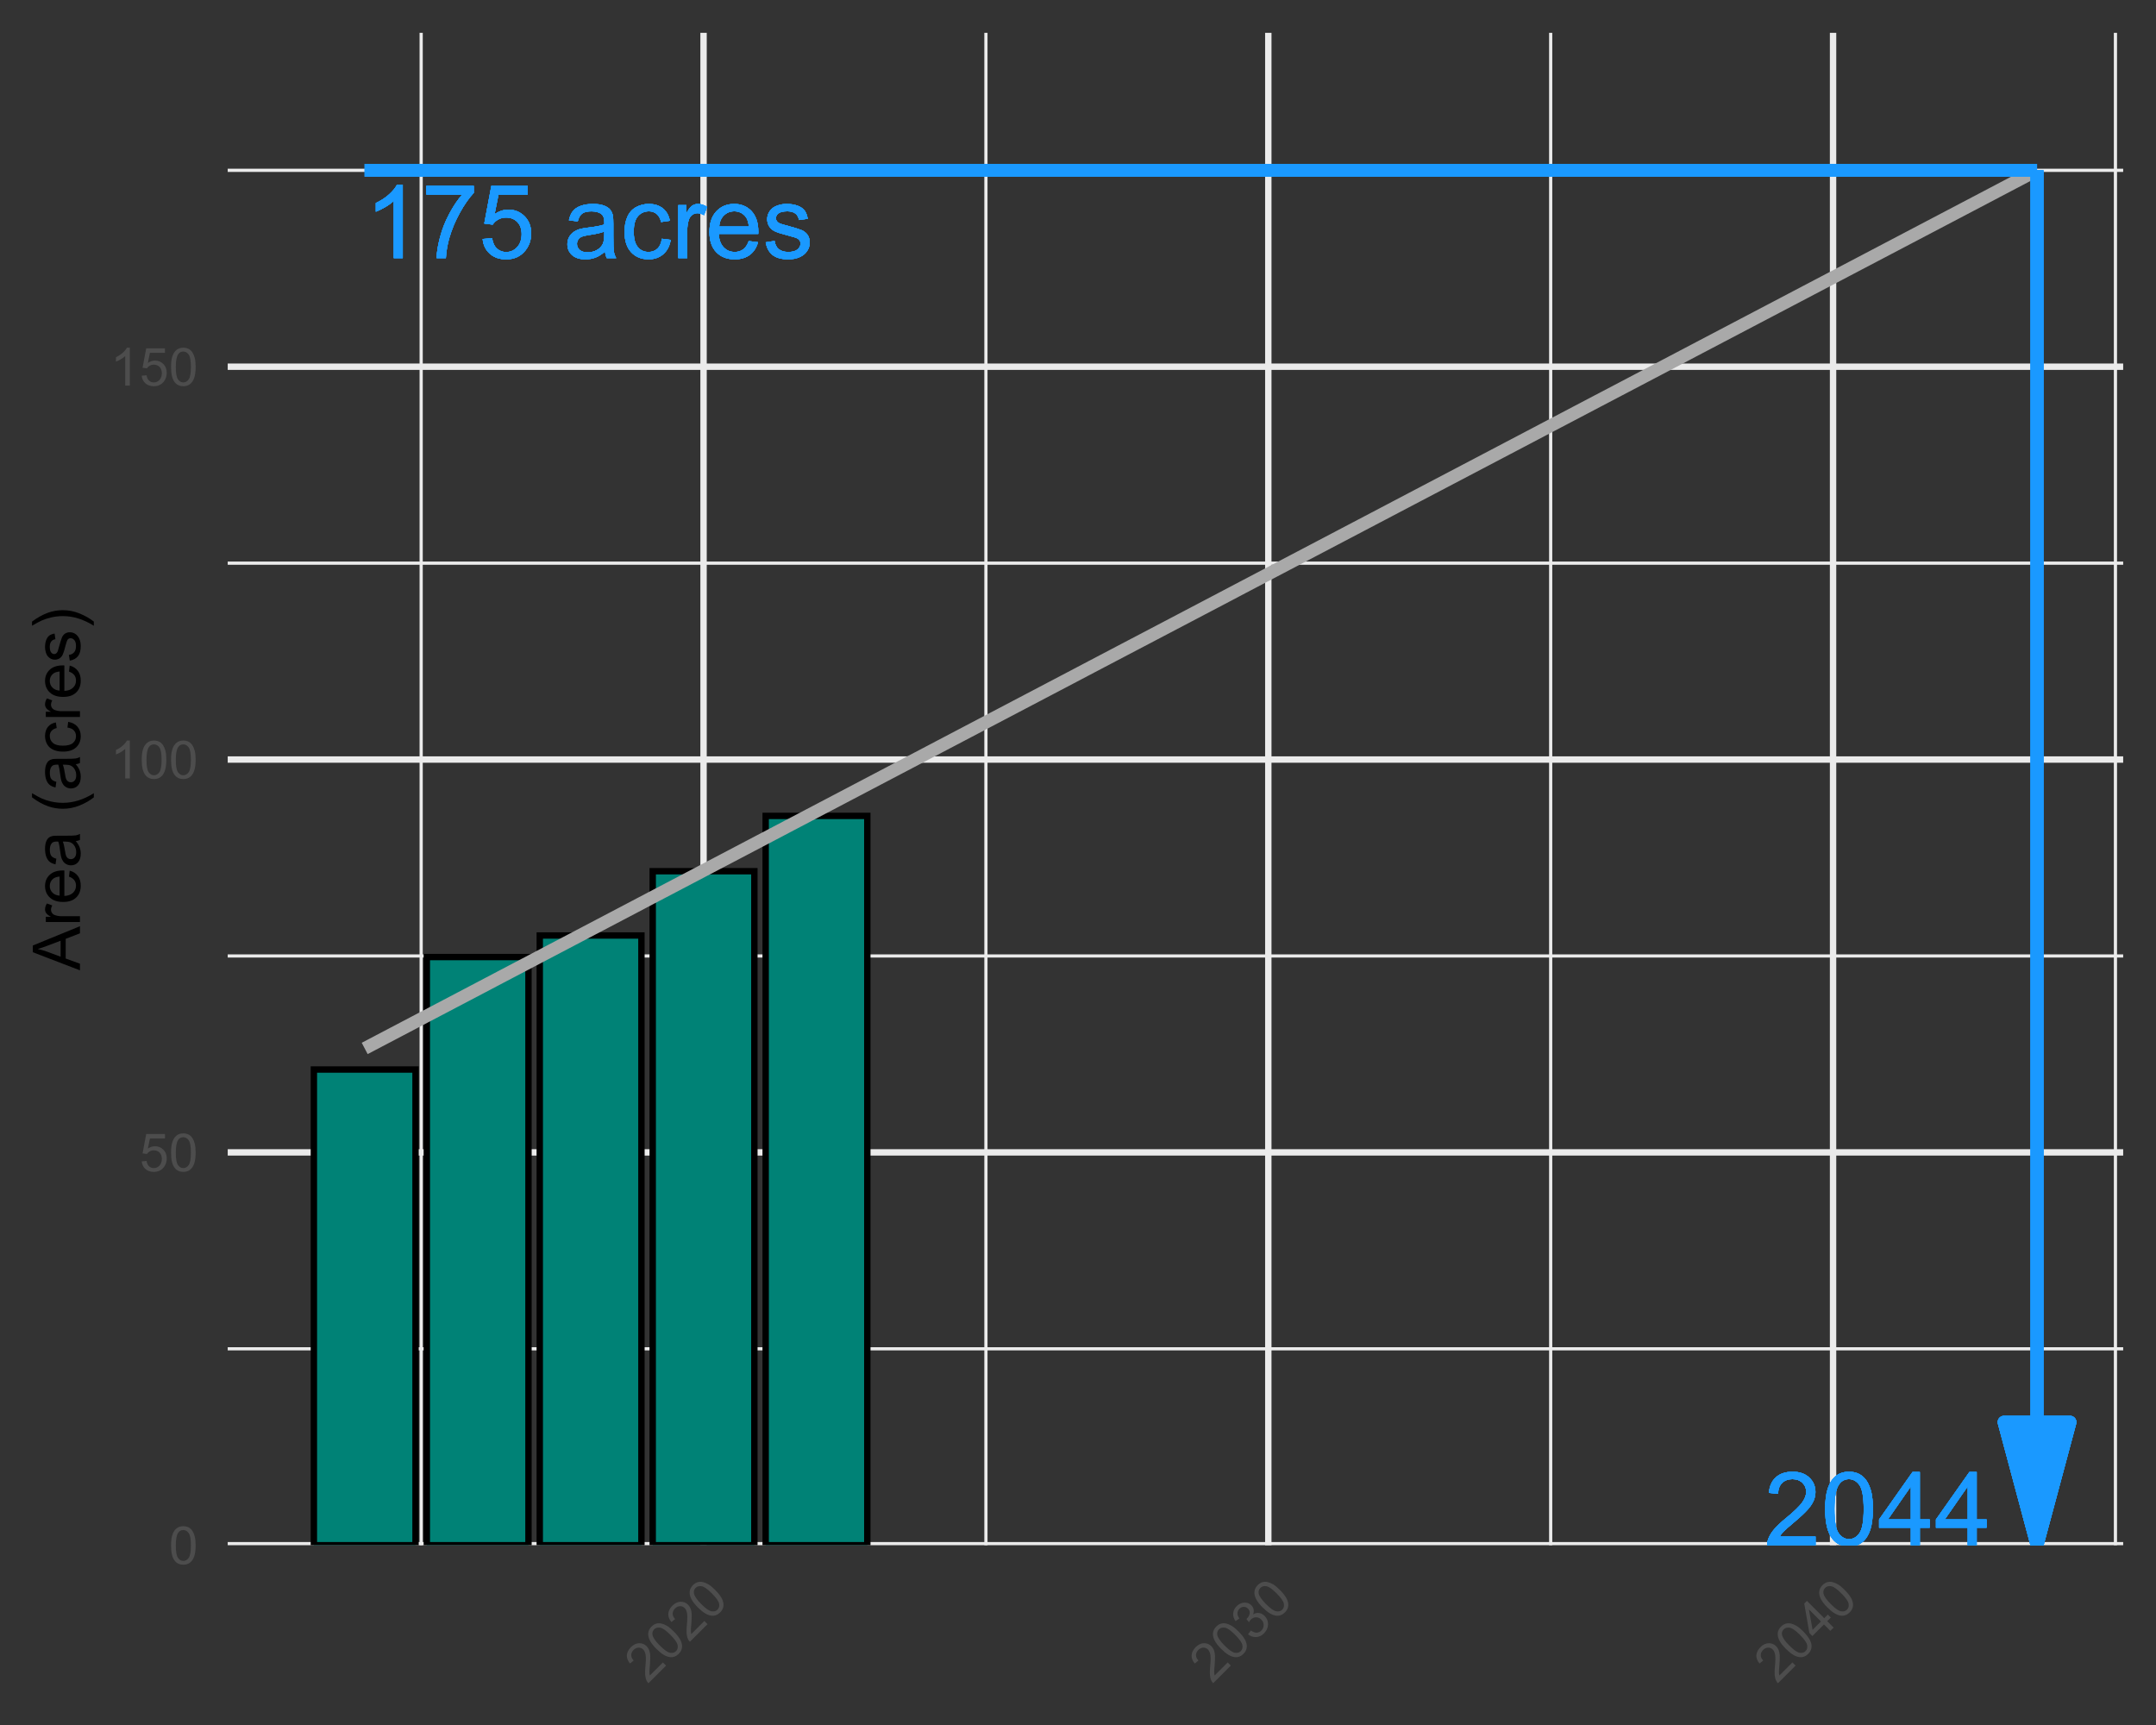 <?xml version="1.0" encoding="UTF-8"?>
<svg xmlns="http://www.w3.org/2000/svg" xmlns:xlink="http://www.w3.org/1999/xlink" width="360pt" height="288pt" viewBox="0 0 360 288" version="1.1">
<rect x="0" y="0" width="360" height="288" fill="#333333" stroke="none"/>
<defs>
<g>
<symbol overflow="visible" id="glyph0-0">
<path style="stroke:none;" d="M 2.133 0 L 2.133 -10.668 L 10.668 -10.668 L 10.668 0 Z M 2.402 -0.266 L 10.402 -0.266 L 10.402 -10.402 L 2.402 -10.402 Z M 2.402 -0.266 "/>
</symbol>
<symbol overflow="visible" id="glyph0-1">
<path style="stroke:none;" d="M 6.359 0 L 4.859 0 L 4.859 -9.562 C 4.492 -9.215 4.02 -8.867 3.438 -8.527 C 2.848 -8.18 2.32 -7.922 1.859 -7.754 L 1.859 -9.203 C 2.695 -9.594 3.43 -10.07 4.059 -10.633 C 4.684 -11.191 5.129 -11.738 5.395 -12.27 L 6.359 -12.27 Z M 6.359 0 "/>
</symbol>
<symbol overflow="visible" id="glyph0-2">
<path style="stroke:none;" d="M 0.809 -10.621 L 0.809 -12.062 L 8.719 -12.062 L 8.719 -10.895 C 7.938 -10.062 7.164 -8.965 6.406 -7.594 C 5.641 -6.219 5.051 -4.805 4.633 -3.359 C 4.332 -2.332 4.141 -1.215 4.059 0 L 2.516 0 C 2.531 -0.961 2.723 -2.121 3.082 -3.484 C 3.441 -4.844 3.957 -6.156 4.637 -7.422 C 5.309 -8.684 6.027 -9.75 6.793 -10.621 Z M 0.809 -10.621 "/>
</symbol>
<symbol overflow="visible" id="glyph0-3">
<path style="stroke:none;" d="M 0.707 -3.199 L 2.285 -3.336 C 2.402 -2.562 2.672 -1.984 3.098 -1.602 C 3.52 -1.211 4.031 -1.02 4.633 -1.023 C 5.355 -1.02 5.969 -1.293 6.469 -1.84 C 6.969 -2.387 7.219 -3.109 7.219 -4.008 C 7.219 -4.863 6.977 -5.539 6.496 -6.035 C 6.016 -6.527 5.387 -6.773 4.609 -6.777 C 4.121 -6.773 3.684 -6.664 3.301 -6.445 C 2.91 -6.227 2.605 -5.941 2.383 -5.594 L 0.977 -5.777 L 2.16 -12.055 L 8.234 -12.055 L 8.234 -10.621 L 3.359 -10.621 L 2.699 -7.336 C 3.43 -7.844 4.199 -8.098 5.012 -8.102 C 6.074 -8.098 6.977 -7.727 7.711 -6.992 C 8.445 -6.25 8.812 -5.301 8.812 -4.145 C 8.812 -3.035 8.488 -2.078 7.844 -1.273 C 7.059 -0.285 5.988 0.203 4.633 0.207 C 3.52 0.203 2.613 -0.105 1.914 -0.727 C 1.207 -1.348 0.805 -2.172 0.707 -3.199 Z M 0.707 -3.199 "/>
</symbol>
<symbol overflow="visible" id="glyph0-4">
<path style="stroke:none;" d=""/>
</symbol>
<symbol overflow="visible" id="glyph0-5">
<path style="stroke:none;" d="M 6.902 -1.094 C 6.348 -0.617 5.812 -0.281 5.297 -0.09 C 4.781 0.105 4.23 0.199 3.645 0.199 C 2.668 0.199 1.918 -0.035 1.398 -0.512 C 0.875 -0.984 0.613 -1.594 0.617 -2.336 C 0.613 -2.766 0.711 -3.16 0.91 -3.52 C 1.105 -3.875 1.367 -4.164 1.688 -4.383 C 2.008 -4.602 2.367 -4.766 2.766 -4.875 C 3.062 -4.953 3.508 -5.027 4.102 -5.102 C 5.312 -5.242 6.203 -5.414 6.777 -5.617 C 6.781 -5.82 6.785 -5.953 6.785 -6.012 C 6.785 -6.621 6.641 -7.051 6.359 -7.301 C 5.973 -7.641 5.406 -7.809 4.652 -7.812 C 3.945 -7.809 3.422 -7.688 3.09 -7.441 C 2.75 -7.191 2.504 -6.75 2.344 -6.125 L 0.875 -6.328 C 1.004 -6.953 1.223 -7.457 1.531 -7.848 C 1.836 -8.23 2.281 -8.527 2.859 -8.738 C 3.438 -8.941 4.105 -9.047 4.867 -9.051 C 5.621 -9.047 6.234 -8.957 6.707 -8.785 C 7.18 -8.605 7.527 -8.383 7.75 -8.113 C 7.973 -7.844 8.129 -7.504 8.219 -7.094 C 8.266 -6.836 8.289 -6.375 8.293 -5.711 L 8.293 -3.711 C 8.289 -2.312 8.32 -1.43 8.387 -1.062 C 8.449 -0.688 8.578 -0.336 8.77 0 L 7.203 0 C 7.043 -0.312 6.945 -0.676 6.902 -1.094 Z M 6.777 -4.441 C 6.23 -4.219 5.414 -4.027 4.328 -3.875 C 3.707 -3.781 3.27 -3.684 3.016 -3.574 C 2.758 -3.465 2.562 -3.301 2.426 -3.086 C 2.285 -2.871 2.215 -2.633 2.219 -2.375 C 2.215 -1.973 2.367 -1.641 2.672 -1.375 C 2.973 -1.105 3.414 -0.973 4 -0.977 C 4.574 -0.973 5.09 -1.098 5.543 -1.355 C 5.992 -1.605 6.32 -1.953 6.535 -2.391 C 6.691 -2.73 6.773 -3.23 6.777 -3.895 Z M 6.777 -4.441 "/>
</symbol>
<symbol overflow="visible" id="glyph0-6">
<path style="stroke:none;" d="M 6.902 -3.242 L 8.379 -3.051 C 8.215 -2.031 7.801 -1.234 7.141 -0.664 C 6.473 -0.086 5.656 0.199 4.691 0.199 C 3.477 0.199 2.504 -0.195 1.77 -0.988 C 1.035 -1.777 0.668 -2.914 0.668 -4.395 C 0.668 -5.348 0.824 -6.184 1.141 -6.902 C 1.457 -7.617 1.938 -8.152 2.586 -8.512 C 3.23 -8.867 3.938 -9.047 4.703 -9.051 C 5.66 -9.047 6.445 -8.805 7.059 -8.32 C 7.668 -7.836 8.059 -7.145 8.234 -6.25 L 6.777 -6.027 C 6.637 -6.617 6.391 -7.062 6.039 -7.367 C 5.684 -7.664 5.258 -7.816 4.758 -7.82 C 4 -7.816 3.383 -7.547 2.914 -7.008 C 2.438 -6.465 2.203 -5.605 2.207 -4.434 C 2.203 -3.242 2.43 -2.379 2.891 -1.844 C 3.344 -1.301 3.941 -1.031 4.676 -1.035 C 5.262 -1.031 5.75 -1.211 6.148 -1.574 C 6.539 -1.934 6.793 -2.488 6.902 -3.242 Z M 6.902 -3.242 "/>
</symbol>
<symbol overflow="visible" id="glyph0-7">
<path style="stroke:none;" d="M 1.109 0 L 1.109 -8.852 L 2.461 -8.852 L 2.461 -7.512 C 2.805 -8.137 3.121 -8.547 3.414 -8.75 C 3.703 -8.945 4.023 -9.047 4.375 -9.051 C 4.879 -9.047 5.395 -8.887 5.918 -8.57 L 5.402 -7.176 C 5.035 -7.391 4.668 -7.5 4.301 -7.504 C 3.973 -7.5 3.676 -7.402 3.418 -7.207 C 3.152 -7.008 2.969 -6.734 2.859 -6.387 C 2.691 -5.852 2.605 -5.266 2.609 -4.633 L 2.609 0 Z M 1.109 0 "/>
</symbol>
<symbol overflow="visible" id="glyph0-8">
<path style="stroke:none;" d="M 7.184 -2.852 L 8.734 -2.66 C 8.488 -1.754 8.035 -1.051 7.375 -0.551 C 6.715 -0.051 5.871 0.199 4.844 0.199 C 3.547 0.199 2.52 -0.199 1.762 -0.996 C 1 -1.793 0.621 -2.91 0.625 -4.352 C 0.621 -5.84 1.004 -6.996 1.773 -7.816 C 2.539 -8.637 3.535 -9.047 4.758 -9.051 C 5.941 -9.047 6.906 -8.645 7.66 -7.844 C 8.406 -7.035 8.781 -5.902 8.785 -4.441 C 8.781 -4.352 8.781 -4.219 8.777 -4.043 L 2.176 -4.043 C 2.227 -3.07 2.504 -2.324 3 -1.809 C 3.492 -1.289 4.109 -1.031 4.852 -1.035 C 5.398 -1.031 5.867 -1.176 6.258 -1.469 C 6.648 -1.754 6.957 -2.215 7.184 -2.852 Z M 2.258 -5.277 L 7.203 -5.277 C 7.133 -6.02 6.945 -6.578 6.637 -6.953 C 6.156 -7.527 5.535 -7.816 4.777 -7.82 C 4.082 -7.816 3.504 -7.586 3.039 -7.125 C 2.566 -6.664 2.305 -6.047 2.258 -5.277 Z M 2.258 -5.277 "/>
</symbol>
<symbol overflow="visible" id="glyph0-9">
<path style="stroke:none;" d="M 0.523 -2.641 L 2.008 -2.875 C 2.09 -2.277 2.32 -1.82 2.703 -1.508 C 3.082 -1.188 3.617 -1.031 4.301 -1.035 C 4.988 -1.031 5.5 -1.172 5.836 -1.453 C 6.168 -1.734 6.332 -2.062 6.336 -2.441 C 6.332 -2.777 6.188 -3.043 5.895 -3.242 C 5.688 -3.371 5.176 -3.543 4.359 -3.75 C 3.258 -4.027 2.492 -4.266 2.07 -4.473 C 1.641 -4.672 1.32 -4.953 1.102 -5.312 C 0.883 -5.668 0.773 -6.062 0.773 -6.5 C 0.773 -6.891 0.863 -7.258 1.043 -7.598 C 1.223 -7.93 1.469 -8.211 1.785 -8.438 C 2.016 -8.609 2.332 -8.754 2.738 -8.871 C 3.137 -8.988 3.57 -9.047 4.035 -9.051 C 4.727 -9.047 5.336 -8.945 5.863 -8.75 C 6.387 -8.547 6.773 -8.277 7.027 -7.938 C 7.273 -7.594 7.445 -7.137 7.543 -6.57 L 6.078 -6.367 C 6.008 -6.82 5.816 -7.176 5.496 -7.434 C 5.176 -7.688 4.723 -7.816 4.145 -7.82 C 3.449 -7.816 2.957 -7.703 2.668 -7.477 C 2.371 -7.25 2.227 -6.98 2.227 -6.676 C 2.227 -6.48 2.285 -6.309 2.41 -6.152 C 2.527 -5.988 2.719 -5.852 2.984 -5.75 C 3.133 -5.691 3.574 -5.566 4.309 -5.367 C 5.367 -5.082 6.109 -4.848 6.531 -4.672 C 6.949 -4.488 7.277 -4.227 7.52 -3.883 C 7.754 -3.535 7.875 -3.109 7.879 -2.602 C 7.875 -2.102 7.73 -1.629 7.441 -1.188 C 7.148 -0.742 6.727 -0.398 6.176 -0.16 C 5.625 0.082 5 0.199 4.309 0.199 C 3.156 0.199 2.281 -0.039 1.68 -0.516 C 1.074 -0.992 0.688 -1.699 0.523 -2.641 Z M 0.523 -2.641 "/>
</symbol>
<symbol overflow="visible" id="glyph0-10">
<path style="stroke:none;" d="M 8.594 -1.441 L 8.594 0 L 0.516 0 C 0.504 -0.359 0.562 -0.707 0.691 -1.043 C 0.895 -1.59 1.223 -2.129 1.68 -2.668 C 2.129 -3.199 2.785 -3.816 3.645 -4.52 C 4.973 -5.605 5.867 -6.469 6.336 -7.105 C 6.797 -7.742 7.031 -8.344 7.035 -8.91 C 7.031 -9.504 6.82 -10.004 6.398 -10.414 C 5.973 -10.82 5.418 -11.027 4.734 -11.027 C 4.012 -11.027 3.434 -10.809 3 -10.375 C 2.566 -9.941 2.348 -9.344 2.344 -8.578 L 0.801 -8.734 C 0.902 -9.883 1.301 -10.758 1.992 -11.363 C 2.68 -11.965 3.605 -12.27 4.77 -12.27 C 5.941 -12.27 6.867 -11.941 7.551 -11.293 C 8.234 -10.641 8.578 -9.836 8.578 -8.879 C 8.578 -8.387 8.477 -7.906 8.277 -7.434 C 8.074 -6.961 7.742 -6.465 7.281 -5.941 C 6.816 -5.418 6.047 -4.699 4.969 -3.793 C 4.066 -3.035 3.488 -2.523 3.234 -2.254 C 2.977 -1.984 2.766 -1.715 2.602 -1.441 Z M 8.594 -1.441 "/>
</symbol>
<symbol overflow="visible" id="glyph0-11">
<path style="stroke:none;" d="M 0.707 -6.027 C 0.703 -7.469 0.852 -8.633 1.152 -9.516 C 1.449 -10.395 1.891 -11.07 2.48 -11.551 C 3.062 -12.027 3.801 -12.27 4.691 -12.27 C 5.344 -12.27 5.918 -12.137 6.418 -11.871 C 6.91 -11.605 7.32 -11.223 7.645 -10.73 C 7.965 -10.23 8.219 -9.625 8.402 -8.914 C 8.582 -8.195 8.672 -7.234 8.676 -6.027 C 8.672 -4.59 8.523 -3.434 8.234 -2.555 C 7.938 -1.672 7.5 -0.988 6.914 -0.512 C 6.328 -0.031 5.586 0.203 4.691 0.207 C 3.512 0.203 2.586 -0.215 1.918 -1.059 C 1.105 -2.074 0.703 -3.73 0.707 -6.027 Z M 2.25 -6.027 C 2.25 -4.016 2.484 -2.68 2.953 -2.02 C 3.422 -1.352 4 -1.02 4.691 -1.023 C 5.379 -1.02 5.957 -1.352 6.43 -2.023 C 6.898 -2.688 7.137 -4.023 7.137 -6.027 C 7.137 -8.035 6.898 -9.371 6.43 -10.035 C 5.957 -10.695 5.375 -11.027 4.676 -11.027 C 3.988 -11.027 3.438 -10.734 3.027 -10.152 C 2.508 -9.406 2.25 -8.031 2.25 -6.027 Z M 2.25 -6.027 "/>
</symbol>
<symbol overflow="visible" id="glyph0-12">
<path style="stroke:none;" d="M 5.52 0 L 5.52 -2.926 L 0.215 -2.926 L 0.215 -4.301 L 5.793 -12.219 L 7.02 -12.219 L 7.02 -4.301 L 8.668 -4.301 L 8.668 -2.926 L 7.02 -2.926 L 7.02 0 Z M 5.52 -4.301 L 5.52 -9.812 L 1.691 -4.301 Z M 5.52 -4.301 "/>
</symbol>
<symbol overflow="visible" id="glyph1-0">
<path style="stroke:none;" d="M 1.102 0 L 1.102 -5.5 L 5.5 -5.5 L 5.5 0 Z M 1.238 -0.137 L 5.363 -0.137 L 5.363 -5.363 L 1.238 -5.363 Z M 1.238 -0.137 "/>
</symbol>
<symbol overflow="visible" id="glyph1-1">
<path style="stroke:none;" d="M 0.367 -3.105 C 0.363 -3.848 0.438 -4.445 0.594 -4.902 C 0.742 -5.355 0.973 -5.707 1.277 -5.953 C 1.578 -6.199 1.957 -6.32 2.418 -6.324 C 2.754 -6.32 3.051 -6.254 3.309 -6.121 C 3.562 -5.984 3.773 -5.789 3.938 -5.531 C 4.102 -5.273 4.23 -4.961 4.328 -4.594 C 4.422 -4.227 4.469 -3.73 4.473 -3.105 C 4.469 -2.367 4.395 -1.77 4.242 -1.316 C 4.09 -0.859 3.863 -0.508 3.562 -0.262 C 3.258 -0.016 2.875 0.105 2.418 0.109 C 1.809 0.105 1.332 -0.109 0.988 -0.547 C 0.57 -1.066 0.363 -1.922 0.367 -3.105 Z M 1.16 -3.105 C 1.16 -2.07 1.281 -1.379 1.523 -1.039 C 1.766 -0.695 2.062 -0.527 2.418 -0.527 C 2.773 -0.527 3.074 -0.699 3.316 -1.043 C 3.559 -1.387 3.68 -2.074 3.68 -3.105 C 3.68 -4.145 3.559 -4.832 3.316 -5.172 C 3.074 -5.512 2.77 -5.684 2.41 -5.684 C 2.051 -5.684 1.77 -5.531 1.559 -5.234 C 1.293 -4.844 1.16 -4.137 1.16 -3.105 Z M 1.16 -3.105 "/>
</symbol>
<symbol overflow="visible" id="glyph1-2">
<path style="stroke:none;" d="M 0.367 -1.648 L 1.176 -1.719 C 1.234 -1.32 1.375 -1.023 1.594 -0.824 C 1.812 -0.625 2.078 -0.527 2.391 -0.527 C 2.762 -0.527 3.074 -0.668 3.336 -0.949 C 3.59 -1.23 3.719 -1.602 3.723 -2.066 C 3.719 -2.504 3.594 -2.852 3.348 -3.109 C 3.098 -3.363 2.773 -3.492 2.375 -3.492 C 2.125 -3.492 1.902 -3.434 1.703 -3.32 C 1.5 -3.207 1.344 -3.062 1.23 -2.883 L 0.504 -2.977 L 1.113 -6.215 L 4.246 -6.215 L 4.246 -5.473 L 1.73 -5.473 L 1.391 -3.781 C 1.766 -4.039 2.164 -4.172 2.582 -4.176 C 3.129 -4.172 3.594 -3.98 3.973 -3.605 C 4.352 -3.223 4.539 -2.734 4.543 -2.137 C 4.539 -1.562 4.375 -1.07 4.043 -0.656 C 3.637 -0.148 3.086 0.105 2.391 0.109 C 1.816 0.105 1.348 -0.051 0.984 -0.371 C 0.621 -0.691 0.414 -1.117 0.367 -1.648 Z M 0.367 -1.648 "/>
</symbol>
<symbol overflow="visible" id="glyph1-3">
<path style="stroke:none;" d="M 3.277 0 L 2.504 0 L 2.504 -4.93 C 2.316 -4.75 2.074 -4.574 1.773 -4.395 C 1.469 -4.215 1.195 -4.082 0.957 -3.996 L 0.957 -4.742 C 1.387 -4.941 1.766 -5.188 2.09 -5.48 C 2.414 -5.77 2.645 -6.051 2.781 -6.324 L 3.277 -6.324 Z M 3.277 0 "/>
</symbol>
<symbol overflow="visible" id="glyph2-0">
<path style="stroke:none;" d="M 0.777 -0.777 L -3.109 -4.668 L 0 -7.777 L 3.891 -3.891 Z M 0.777 -0.973 L 3.695 -3.891 L 0 -7.582 L -2.918 -4.668 Z M 0.777 -0.973 "/>
</symbol>
<symbol overflow="visible" id="glyph2-1">
<path style="stroke:none;" d="M 2.605 -3.656 L 3.133 -3.133 L 0.188 -0.188 C 0.055 -0.312 -0.051 -0.461 -0.129 -0.633 C -0.254 -0.906 -0.328 -1.223 -0.359 -1.586 C -0.383 -1.941 -0.371 -2.402 -0.32 -2.973 C -0.23 -3.852 -0.219 -4.496 -0.281 -4.898 C -0.344 -5.301 -0.477 -5.605 -0.684 -5.812 C -0.898 -6.027 -1.16 -6.133 -1.465 -6.129 C -1.77 -6.121 -2.043 -5.992 -2.293 -5.746 C -2.551 -5.48 -2.684 -5.191 -2.688 -4.875 C -2.684 -4.559 -2.547 -4.258 -2.273 -3.98 L -2.891 -3.477 C -3.27 -3.93 -3.445 -4.395 -3.418 -4.867 C -3.383 -5.336 -3.156 -5.785 -2.734 -6.211 C -2.305 -6.637 -1.848 -6.855 -1.363 -6.867 C -0.875 -6.879 -0.457 -6.711 -0.109 -6.363 C 0.066 -6.184 0.203 -5.969 0.305 -5.727 C 0.406 -5.477 0.465 -5.176 0.488 -4.82 C 0.504 -4.457 0.484 -3.914 0.43 -3.191 C 0.371 -2.586 0.348 -2.188 0.355 -2 C 0.359 -1.805 0.383 -1.629 0.422 -1.473 Z M 2.605 -3.656 "/>
</symbol>
<symbol overflow="visible" id="glyph2-2">
<path style="stroke:none;" d="M -1.938 -2.453 C -2.461 -2.98 -2.832 -3.461 -3.047 -3.891 C -3.258 -4.32 -3.344 -4.727 -3.305 -5.113 C -3.266 -5.5 -3.082 -5.855 -2.762 -6.184 C -2.52 -6.418 -2.262 -6.582 -1.988 -6.668 C -1.707 -6.75 -1.422 -6.758 -1.125 -6.695 C -0.824 -6.629 -0.508 -6.5 -0.184 -6.312 C 0.145 -6.117 0.523 -5.801 0.965 -5.359 C 1.484 -4.832 1.852 -4.355 2.07 -3.93 C 2.281 -3.5 2.371 -3.094 2.332 -2.707 C 2.293 -2.316 2.109 -1.957 1.785 -1.633 C 1.352 -1.203 0.859 -1.02 0.312 -1.086 C -0.352 -1.156 -1.098 -1.613 -1.938 -2.453 Z M -1.375 -3.016 C -0.645 -2.285 -0.074 -1.883 0.34 -1.812 C 0.754 -1.738 1.086 -1.832 1.336 -2.086 C 1.586 -2.336 1.676 -2.668 1.605 -3.082 C 1.531 -3.496 1.129 -4.066 0.402 -4.797 C -0.328 -5.527 -0.898 -5.93 -1.312 -6 C -1.727 -6.07 -2.059 -5.977 -2.316 -5.723 C -2.562 -5.469 -2.656 -5.164 -2.598 -4.805 C -2.512 -4.344 -2.105 -3.746 -1.375 -3.016 Z M -1.375 -3.016 "/>
</symbol>
<symbol overflow="visible" id="glyph2-3">
<path style="stroke:none;" d="M -0.914 -1.438 L -0.441 -2.059 C -0.066 -1.809 0.258 -1.691 0.547 -1.707 C 0.832 -1.719 1.086 -1.836 1.305 -2.055 C 1.559 -2.309 1.688 -2.613 1.688 -2.973 C 1.688 -3.324 1.555 -3.637 1.293 -3.902 C 1.039 -4.152 0.75 -4.273 0.426 -4.273 C 0.102 -4.27 -0.188 -4.145 -0.445 -3.895 C -0.547 -3.789 -0.652 -3.641 -0.77 -3.449 L -1.188 -3.988 C -1.145 -4.02 -1.113 -4.047 -1.094 -4.07 C -0.859 -4.301 -0.711 -4.57 -0.648 -4.883 C -0.582 -5.188 -0.676 -5.469 -0.93 -5.723 C -1.129 -5.922 -1.363 -6.02 -1.629 -6.016 C -1.895 -6.012 -2.137 -5.902 -2.355 -5.691 C -2.566 -5.473 -2.676 -5.23 -2.684 -4.957 C -2.691 -4.684 -2.582 -4.391 -2.359 -4.082 L -3 -3.633 C -3.301 -4.066 -3.434 -4.5 -3.398 -4.941 C -3.359 -5.379 -3.164 -5.777 -2.816 -6.129 C -2.57 -6.371 -2.293 -6.539 -1.988 -6.641 C -1.676 -6.738 -1.379 -6.754 -1.09 -6.684 C -0.801 -6.609 -0.555 -6.473 -0.355 -6.273 C -0.16 -6.078 -0.039 -5.852 0.016 -5.594 C 0.066 -5.332 0.043 -5.055 -0.066 -4.758 C 0.258 -4.961 0.582 -5.039 0.922 -4.992 C 1.258 -4.945 1.574 -4.777 1.863 -4.492 C 2.25 -4.102 2.438 -3.629 2.426 -3.078 C 2.41 -2.523 2.188 -2.031 1.758 -1.598 C 1.363 -1.203 0.918 -0.996 0.43 -0.973 C -0.062 -0.949 -0.508 -1.102 -0.914 -1.438 Z M -0.914 -1.438 "/>
</symbol>
<symbol overflow="visible" id="glyph2-4">
<path style="stroke:none;" d="M 2.012 -2.012 L 0.945 -3.078 L -0.988 -1.145 L -1.488 -1.648 L -2.344 -6.566 L -1.895 -7.012 L 0.992 -4.125 L 1.594 -4.727 L 2.094 -4.227 L 1.492 -3.625 L 2.559 -2.559 Z M 0.445 -3.578 L -1.566 -5.586 L -0.949 -2.184 Z M 0.445 -3.578 "/>
</symbol>
<symbol overflow="visible" id="glyph3-0">
<path style="stroke:none;" d="M 0 -1.375 L -6.875 -1.375 L -6.875 -6.875 L 0 -6.875 Z M -0.172 -1.547 L -0.172 -6.703 L -6.703 -6.703 L -6.703 -1.547 Z M -0.172 -1.547 "/>
</symbol>
<symbol overflow="visible" id="glyph3-1">
<path style="stroke:none;" d="M 0 0.016 L -7.875 -3.008 L -7.875 -4.129 L 0 -7.352 L 0 -6.164 L -2.383 -5.246 L -2.383 -1.957 L 0 -1.09 Z M -3.234 -2.258 L -3.234 -4.926 L -5.414 -4.102 C -6.074 -3.852 -6.617 -3.664 -7.047 -3.547 C -6.539 -3.441 -6.039 -3.301 -5.543 -3.121 Z M -3.234 -2.258 "/>
</symbol>
<symbol overflow="visible" id="glyph3-2">
<path style="stroke:none;" d="M 0 -0.715 L -5.703 -0.715 L -5.703 -1.586 L -4.84 -1.586 C -5.242 -1.805 -5.508 -2.008 -5.637 -2.199 C -5.766 -2.383 -5.828 -2.59 -5.832 -2.82 C -5.828 -3.141 -5.727 -3.473 -5.523 -3.812 L -4.625 -3.48 C -4.762 -3.242 -4.832 -3.004 -4.836 -2.773 C -4.832 -2.555 -4.77 -2.363 -4.645 -2.199 C -4.516 -2.027 -4.34 -1.91 -4.113 -1.844 C -3.77 -1.73 -3.391 -1.676 -2.984 -1.68 L 0 -1.68 Z M 0 -0.715 "/>
</symbol>
<symbol overflow="visible" id="glyph3-3">
<path style="stroke:none;" d="M -1.836 -4.629 L -1.715 -5.629 C -1.125 -5.469 -0.672 -5.176 -0.352 -4.75 C -0.031 -4.324 0.129 -3.781 0.129 -3.121 C 0.129 -2.281 -0.125 -1.617 -0.641 -1.133 C -1.152 -0.641 -1.875 -0.398 -2.805 -0.402 C -3.762 -0.398 -4.504 -0.645 -5.035 -1.145 C -5.562 -1.637 -5.828 -2.277 -5.832 -3.066 C -5.828 -3.824 -5.57 -4.449 -5.051 -4.934 C -4.531 -5.418 -3.801 -5.66 -2.863 -5.66 C -2.805 -5.66 -2.719 -5.656 -2.605 -5.656 L -2.605 -1.402 C -1.977 -1.434 -1.496 -1.613 -1.164 -1.934 C -0.828 -2.25 -0.66 -2.645 -0.664 -3.125 C -0.66 -3.477 -0.754 -3.781 -0.941 -4.031 C -1.125 -4.281 -1.422 -4.48 -1.836 -4.629 Z M -3.398 -1.457 L -3.398 -4.641 C -3.879 -4.598 -4.238 -4.473 -4.48 -4.273 C -4.852 -3.961 -5.039 -3.562 -5.039 -3.078 C -5.039 -2.629 -4.891 -2.258 -4.594 -1.957 C -4.297 -1.652 -3.898 -1.484 -3.398 -1.457 Z M -3.398 -1.457 "/>
</symbol>
<symbol overflow="visible" id="glyph3-4">
<path style="stroke:none;" d="M -0.703 -4.445 C -0.398 -4.086 -0.184 -3.742 -0.059 -3.414 C 0.066 -3.082 0.129 -2.727 0.129 -2.348 C 0.129 -1.719 -0.023 -1.238 -0.328 -0.902 C -0.633 -0.566 -1.023 -0.398 -1.504 -0.398 C -1.781 -0.398 -2.035 -0.461 -2.27 -0.586 C -2.496 -0.711 -2.684 -0.875 -2.824 -1.086 C -2.965 -1.289 -3.07 -1.523 -3.141 -1.785 C -3.191 -1.969 -3.238 -2.254 -3.289 -2.641 C -3.375 -3.418 -3.488 -3.992 -3.621 -4.367 C -3.754 -4.367 -3.836 -4.371 -3.871 -4.371 C -4.266 -4.371 -4.543 -4.277 -4.703 -4.098 C -4.918 -3.848 -5.027 -3.48 -5.031 -2.996 C -5.027 -2.539 -4.949 -2.203 -4.793 -1.988 C -4.633 -1.77 -4.352 -1.609 -3.949 -1.508 L -4.078 -0.562 C -4.48 -0.648 -4.805 -0.789 -5.055 -0.988 C -5.301 -1.184 -5.492 -1.469 -5.629 -1.844 C -5.762 -2.215 -5.828 -2.645 -5.832 -3.137 C -5.828 -3.621 -5.773 -4.02 -5.66 -4.324 C -5.543 -4.629 -5.398 -4.852 -5.227 -4.996 C -5.055 -5.137 -4.836 -5.238 -4.57 -5.297 C -4.406 -5.328 -4.109 -5.344 -3.68 -5.344 L -2.391 -5.344 C -1.492 -5.344 -0.922 -5.363 -0.684 -5.406 C -0.445 -5.445 -0.219 -5.527 0 -5.648 L 0 -4.641 C -0.199 -4.539 -0.434 -4.473 -0.703 -4.445 Z M -2.863 -4.367 C -2.719 -4.012 -2.598 -3.488 -2.496 -2.789 C -2.438 -2.391 -2.371 -2.109 -2.301 -1.945 C -2.227 -1.781 -2.121 -1.652 -1.988 -1.562 C -1.848 -1.473 -1.695 -1.43 -1.531 -1.43 C -1.27 -1.43 -1.055 -1.527 -0.887 -1.723 C -0.711 -1.918 -0.625 -2.203 -0.629 -2.578 C -0.625 -2.949 -0.707 -3.277 -0.871 -3.57 C -1.031 -3.859 -1.254 -4.074 -1.543 -4.211 C -1.754 -4.312 -2.078 -4.363 -2.508 -4.367 Z M -2.863 -4.367 "/>
</symbol>
<symbol overflow="visible" id="glyph3-5">
<path style="stroke:none;" d=""/>
</symbol>
<symbol overflow="visible" id="glyph3-6">
<path style="stroke:none;" d="M 2.316 -2.574 C 1.637 -2.035 0.852 -1.586 -0.047 -1.219 C -0.949 -0.852 -1.883 -0.668 -2.852 -0.668 C -3.699 -0.668 -4.516 -0.805 -5.301 -1.078 C -6.203 -1.398 -7.105 -1.895 -8.008 -2.574 L -8.008 -3.266 C -7.262 -2.828 -6.73 -2.543 -6.414 -2.406 C -5.918 -2.184 -5.402 -2.012 -4.867 -1.891 C -4.195 -1.734 -3.523 -1.656 -2.848 -1.66 C -1.121 -1.656 0.598 -2.191 2.316 -3.266 Z M 2.316 -2.574 "/>
</symbol>
<symbol overflow="visible" id="glyph3-7">
<path style="stroke:none;" d="M -2.09 -4.445 L -1.965 -5.398 C -1.309 -5.289 -0.797 -5.023 -0.426 -4.598 C -0.055 -4.168 0.129 -3.645 0.129 -3.023 C 0.129 -2.242 -0.125 -1.613 -0.637 -1.141 C -1.145 -0.664 -1.875 -0.426 -2.832 -0.43 C -3.441 -0.426 -3.98 -0.527 -4.445 -0.734 C -4.906 -0.938 -5.254 -1.25 -5.484 -1.668 C -5.715 -2.082 -5.828 -2.535 -5.832 -3.031 C -5.828 -3.645 -5.672 -4.152 -5.363 -4.547 C -5.047 -4.941 -4.602 -5.191 -4.027 -5.305 L -3.883 -4.367 C -4.262 -4.273 -4.551 -4.117 -4.746 -3.891 C -4.941 -3.664 -5.039 -3.387 -5.039 -3.066 C -5.039 -2.574 -4.863 -2.18 -4.516 -1.879 C -4.164 -1.57 -3.613 -1.418 -2.859 -1.422 C -2.09 -1.418 -1.531 -1.566 -1.184 -1.863 C -0.836 -2.156 -0.66 -2.539 -0.664 -3.012 C -0.66 -3.391 -0.777 -3.707 -1.012 -3.961 C -1.242 -4.215 -1.602 -4.375 -2.09 -4.445 Z M -2.09 -4.445 "/>
</symbol>
<symbol overflow="visible" id="glyph3-8">
<path style="stroke:none;" d="M -1.703 -0.34 L -1.852 -1.293 C -1.469 -1.344 -1.172 -1.492 -0.969 -1.742 C -0.762 -1.984 -0.66 -2.328 -0.664 -2.773 C -0.66 -3.211 -0.75 -3.539 -0.934 -3.758 C -1.113 -3.969 -1.328 -4.078 -1.574 -4.082 C -1.789 -4.078 -1.961 -3.984 -2.09 -3.797 C -2.172 -3.664 -2.281 -3.332 -2.418 -2.809 C -2.594 -2.098 -2.75 -1.609 -2.883 -1.336 C -3.012 -1.062 -3.191 -0.852 -3.422 -0.711 C -3.652 -0.566 -3.906 -0.496 -4.188 -0.5 C -4.441 -0.496 -4.676 -0.555 -4.895 -0.672 C -5.105 -0.785 -5.289 -0.945 -5.438 -1.148 C -5.547 -1.297 -5.637 -1.5 -5.715 -1.762 C -5.789 -2.02 -5.828 -2.301 -5.832 -2.602 C -5.828 -3.047 -5.766 -3.438 -5.637 -3.777 C -5.508 -4.113 -5.332 -4.363 -5.113 -4.527 C -4.891 -4.688 -4.598 -4.797 -4.234 -4.859 L -4.102 -3.914 C -4.395 -3.871 -4.621 -3.746 -4.789 -3.543 C -4.953 -3.336 -5.039 -3.043 -5.039 -2.668 C -5.039 -2.223 -4.965 -1.906 -4.816 -1.719 C -4.668 -1.523 -4.496 -1.43 -4.301 -1.434 C -4.176 -1.43 -4.062 -1.469 -3.965 -1.551 C -3.859 -1.629 -3.773 -1.754 -3.707 -1.922 C -3.668 -2.016 -3.586 -2.301 -3.461 -2.777 C -3.273 -3.461 -3.121 -3.938 -3.008 -4.207 C -2.891 -4.477 -2.723 -4.688 -2.5 -4.844 C -2.277 -4.996 -2.004 -5.074 -1.676 -5.074 C -1.352 -5.074 -1.047 -4.98 -0.766 -4.793 C -0.48 -4.605 -0.262 -4.332 -0.105 -3.98 C 0.051 -3.621 0.129 -3.223 0.129 -2.777 C 0.129 -2.035 -0.023 -1.469 -0.332 -1.082 C -0.641 -0.691 -1.098 -0.445 -1.703 -0.34 Z M -1.703 -0.34 "/>
</symbol>
<symbol overflow="visible" id="glyph3-9">
<path style="stroke:none;" d="M 2.316 -1.359 L 2.316 -0.664 C 0.598 -1.734 -1.121 -2.273 -2.848 -2.273 C -3.52 -2.273 -4.188 -2.195 -4.852 -2.043 C -5.387 -1.918 -5.902 -1.746 -6.398 -1.531 C -6.719 -1.387 -7.254 -1.102 -8.008 -0.668 L -8.008 -1.359 C -7.105 -2.031 -6.203 -2.527 -5.301 -2.852 C -4.516 -3.125 -3.699 -3.262 -2.852 -3.266 C -1.883 -3.262 -0.949 -3.078 -0.047 -2.707 C 0.852 -2.336 1.637 -1.887 2.316 -1.359 Z M 2.316 -1.359 "/>
</symbol>
</g>
<clipPath id="clip1">
  <path d="M 38.023 224 L 354.523 224 L 354.523 226 L 38.023 226 Z M 38.023 224 "/>
</clipPath>
<clipPath id="clip2">
  <path d="M 38.023 159 L 354.523 159 L 354.523 160 L 38.023 160 Z M 38.023 159 "/>
</clipPath>
<clipPath id="clip3">
  <path d="M 38.023 93 L 354.523 93 L 354.523 95 L 38.023 95 Z M 38.023 93 "/>
</clipPath>
<clipPath id="clip4">
  <path d="M 38.023 28 L 354.523 28 L 354.523 29 L 38.023 29 Z M 38.023 28 "/>
</clipPath>
<clipPath id="clip5">
  <path d="M 70 5.48 L 71 5.48 L 71 257.984 L 70 257.984 Z M 70 5.48 "/>
</clipPath>
<clipPath id="clip6">
  <path d="M 164 5.48 L 165 5.48 L 165 257.984 L 164 257.984 Z M 164 5.48 "/>
</clipPath>
<clipPath id="clip7">
  <path d="M 258 5.48 L 260 5.48 L 260 257.984 L 258 257.984 Z M 258 5.48 "/>
</clipPath>
<clipPath id="clip8">
  <path d="M 352 5.48 L 354 5.48 L 354 257.984 L 352 257.984 Z M 352 5.48 "/>
</clipPath>
<clipPath id="clip9">
  <path d="M 38.023 257 L 354.523 257 L 354.523 257.984 L 38.023 257.984 Z M 38.023 257 "/>
</clipPath>
<clipPath id="clip10">
  <path d="M 38.023 191 L 354.523 191 L 354.523 193 L 38.023 193 Z M 38.023 191 "/>
</clipPath>
<clipPath id="clip11">
  <path d="M 38.023 126 L 354.523 126 L 354.523 128 L 38.023 128 Z M 38.023 126 "/>
</clipPath>
<clipPath id="clip12">
  <path d="M 38.023 60 L 354.523 60 L 354.523 62 L 38.023 62 Z M 38.023 60 "/>
</clipPath>
<clipPath id="clip13">
  <path d="M 116 5.48 L 119 5.48 L 119 257.984 L 116 257.984 Z M 116 5.48 "/>
</clipPath>
<clipPath id="clip14">
  <path d="M 211 5.48 L 213 5.48 L 213 257.984 L 211 257.984 Z M 211 5.48 "/>
</clipPath>
<clipPath id="clip15">
  <path d="M 305 5.48 L 307 5.48 L 307 257.984 L 305 257.984 Z M 305 5.48 "/>
</clipPath>
<clipPath id="clip16">
  <path d="M 52 178 L 70 178 L 70 257.984 L 52 257.984 Z M 52 178 "/>
</clipPath>
<clipPath id="clip17">
  <path d="M 51 178 L 70 178 L 70 257.984 L 51 257.984 Z M 51 178 "/>
</clipPath>
<clipPath id="clip18">
  <path d="M 71 159 L 89 159 L 89 257.984 L 71 257.984 Z M 71 159 "/>
</clipPath>
<clipPath id="clip19">
  <path d="M 70 159 L 89 159 L 89 257.984 L 70 257.984 Z M 70 159 "/>
</clipPath>
<clipPath id="clip20">
  <path d="M 90 156 L 108 156 L 108 257.984 L 90 257.984 Z M 90 156 "/>
</clipPath>
<clipPath id="clip21">
  <path d="M 89 155 L 108 155 L 108 257.984 L 89 257.984 Z M 89 155 "/>
</clipPath>
<clipPath id="clip22">
  <path d="M 108 145 L 126 145 L 126 257.984 L 108 257.984 Z M 108 145 "/>
</clipPath>
<clipPath id="clip23">
  <path d="M 108 144 L 127 144 L 127 257.984 L 108 257.984 Z M 108 144 "/>
</clipPath>
<clipPath id="clip24">
  <path d="M 127 136 L 145 136 L 145 257.984 L 127 257.984 Z M 127 136 "/>
</clipPath>
<clipPath id="clip25">
  <path d="M 127 135 L 146 135 L 146 257.984 L 127 257.984 Z M 127 135 "/>
</clipPath>
<clipPath id="clip26">
  <path d="M 339 27 L 342 27 L 342 257.984 L 339 257.984 Z M 339 27 "/>
</clipPath>
<clipPath id="clip27">
  <path d="M 334 237 L 346 237 L 346 257.984 L 334 257.984 Z M 334 237 "/>
</clipPath>
<clipPath id="clip28">
  <path d="M 333 236 L 347 236 L 347 257.984 L 333 257.984 Z M 333 236 "/>
</clipPath>
<clipPath id="clip29">
  <path d="M 339 27 L 342 27 L 342 257.984 L 339 257.984 Z M 339 27 "/>
</clipPath>
<clipPath id="clip30">
  <path d="M 334 237 L 346 237 L 346 257.984 L 334 257.984 Z M 334 237 "/>
</clipPath>
<clipPath id="clip31">
  <path d="M 333 236 L 347 236 L 347 257.984 L 333 257.984 Z M 333 236 "/>
</clipPath>
<clipPath id="clip32">
  <path d="M 339 27 L 342 27 L 342 257.984 L 339 257.984 Z M 339 27 "/>
</clipPath>
<clipPath id="clip33">
  <path d="M 334 237 L 346 237 L 346 257.984 L 334 257.984 Z M 334 237 "/>
</clipPath>
<clipPath id="clip34">
  <path d="M 333 236 L 347 236 L 347 257.984 L 333 257.984 Z M 333 236 "/>
</clipPath>
<clipPath id="clip35">
  <path d="M 339 27 L 342 27 L 342 257.984 L 339 257.984 Z M 339 27 "/>
</clipPath>
<clipPath id="clip36">
  <path d="M 334 237 L 346 237 L 346 257.984 L 334 257.984 Z M 334 237 "/>
</clipPath>
<clipPath id="clip37">
  <path d="M 333 236 L 347 236 L 347 257.984 L 333 257.984 Z M 333 236 "/>
</clipPath>
<clipPath id="clip38">
  <path d="M 339 27 L 342 27 L 342 257.984 L 339 257.984 Z M 339 27 "/>
</clipPath>
<clipPath id="clip39">
  <path d="M 334 237 L 346 237 L 346 257.984 L 334 257.984 Z M 334 237 "/>
</clipPath>
<clipPath id="clip40">
  <path d="M 333 236 L 347 236 L 347 257.984 L 333 257.984 Z M 333 236 "/>
</clipPath>
<clipPath id="clip41">
  <path d="M 295 245 L 332 245 L 332 257.984 L 295 257.984 Z M 295 245 "/>
</clipPath>
</defs>
<g id="surface36">
<g clip-path="url(#clip1)" clip-rule="nonzero">
<path style="fill:none;stroke-width:0.533;stroke-linecap:butt;stroke-linejoin:round;stroke:rgb(92.157%,92.157%,92.157%);stroke-opacity:1;stroke-miterlimit:10;" d="M 38.023 225.191 L 354.52 225.191 "/>
</g>
<g clip-path="url(#clip2)" clip-rule="nonzero">
<path style="fill:none;stroke-width:0.533;stroke-linecap:butt;stroke-linejoin:round;stroke:rgb(92.157%,92.157%,92.157%);stroke-opacity:1;stroke-miterlimit:10;" d="M 38.023 159.605 L 354.52 159.605 "/>
</g>
<g clip-path="url(#clip3)" clip-rule="nonzero">
<path style="fill:none;stroke-width:0.533;stroke-linecap:butt;stroke-linejoin:round;stroke:rgb(92.157%,92.157%,92.157%);stroke-opacity:1;stroke-miterlimit:10;" d="M 38.023 94.02 L 354.52 94.02 "/>
</g>
<g clip-path="url(#clip4)" clip-rule="nonzero">
<path style="fill:none;stroke-width:0.533;stroke-linecap:butt;stroke-linejoin:round;stroke:rgb(92.157%,92.157%,92.157%);stroke-opacity:1;stroke-miterlimit:10;" d="M 38.023 28.434 L 354.52 28.434 "/>
</g>
<g clip-path="url(#clip5)" clip-rule="nonzero">
<path style="fill:none;stroke-width:0.533;stroke-linecap:butt;stroke-linejoin:round;stroke:rgb(92.157%,92.157%,92.157%);stroke-opacity:1;stroke-miterlimit:10;" d="M 70.324 257.984 L 70.324 5.48 "/>
</g>
<g clip-path="url(#clip6)" clip-rule="nonzero">
<path style="fill:none;stroke-width:0.533;stroke-linecap:butt;stroke-linejoin:round;stroke:rgb(92.157%,92.157%,92.157%);stroke-opacity:1;stroke-miterlimit:10;" d="M 164.625 257.984 L 164.625 5.48 "/>
</g>
<g clip-path="url(#clip7)" clip-rule="nonzero">
<path style="fill:none;stroke-width:0.533;stroke-linecap:butt;stroke-linejoin:round;stroke:rgb(92.157%,92.157%,92.157%);stroke-opacity:1;stroke-miterlimit:10;" d="M 258.926 257.984 L 258.926 5.48 "/>
</g>
<g clip-path="url(#clip8)" clip-rule="nonzero">
<path style="fill:none;stroke-width:0.533;stroke-linecap:butt;stroke-linejoin:round;stroke:rgb(92.157%,92.157%,92.157%);stroke-opacity:1;stroke-miterlimit:10;" d="M 353.227 257.984 L 353.227 5.48 "/>
</g>
<g clip-path="url(#clip9)" clip-rule="nonzero">
<path style="fill:none;stroke-width:1.067;stroke-linecap:butt;stroke-linejoin:round;stroke:rgb(92.157%,92.157%,92.157%);stroke-opacity:1;stroke-miterlimit:10;" d="M 38.023 257.984 L 354.52 257.984 "/>
</g>
<g clip-path="url(#clip10)" clip-rule="nonzero">
<path style="fill:none;stroke-width:1.067;stroke-linecap:butt;stroke-linejoin:round;stroke:rgb(92.157%,92.157%,92.157%);stroke-opacity:1;stroke-miterlimit:10;" d="M 38.023 192.398 L 354.52 192.398 "/>
</g>
<g clip-path="url(#clip11)" clip-rule="nonzero">
<path style="fill:none;stroke-width:1.067;stroke-linecap:butt;stroke-linejoin:round;stroke:rgb(92.157%,92.157%,92.157%);stroke-opacity:1;stroke-miterlimit:10;" d="M 38.023 126.812 L 354.52 126.812 "/>
</g>
<g clip-path="url(#clip12)" clip-rule="nonzero">
<path style="fill:none;stroke-width:1.067;stroke-linecap:butt;stroke-linejoin:round;stroke:rgb(92.157%,92.157%,92.157%);stroke-opacity:1;stroke-miterlimit:10;" d="M 38.023 61.227 L 354.52 61.227 "/>
</g>
<g clip-path="url(#clip13)" clip-rule="nonzero">
<path style="fill:none;stroke-width:1.067;stroke-linecap:butt;stroke-linejoin:round;stroke:rgb(92.157%,92.157%,92.157%);stroke-opacity:1;stroke-miterlimit:10;" d="M 117.477 257.984 L 117.477 5.48 "/>
</g>
<g clip-path="url(#clip14)" clip-rule="nonzero">
<path style="fill:none;stroke-width:1.067;stroke-linecap:butt;stroke-linejoin:round;stroke:rgb(92.157%,92.157%,92.157%);stroke-opacity:1;stroke-miterlimit:10;" d="M 211.777 257.984 L 211.777 5.48 "/>
</g>
<g clip-path="url(#clip15)" clip-rule="nonzero">
<path style="fill:none;stroke-width:1.067;stroke-linecap:butt;stroke-linejoin:round;stroke:rgb(92.157%,92.157%,92.157%);stroke-opacity:1;stroke-miterlimit:10;" d="M 306.078 257.984 L 306.078 5.48 "/>
</g>
<g clip-path="url(#clip16)" clip-rule="nonzero">
<path style=" stroke:none;fill-rule:nonzero;fill:rgb(0%,50.98%,46.275%);fill-opacity:1;" d="M 52.41 257.984 L 69.383 257.984 L 69.383 178.562 L 52.41 178.562 Z M 52.41 257.984 "/>
</g>
<g clip-path="url(#clip17)" clip-rule="nonzero">
<path style="fill:none;stroke-width:1.067;stroke-linecap:butt;stroke-linejoin:miter;stroke:rgb(0%,0%,0%);stroke-opacity:1;stroke-miterlimit:10;" d="M 52.41 257.984 L 69.383 257.984 L 69.383 178.562 L 52.41 178.562 Z M 52.41 257.984 "/>
</g>
<g clip-path="url(#clip18)" clip-rule="nonzero">
<path style=" stroke:none;fill-rule:nonzero;fill:rgb(0%,50.98%,46.275%);fill-opacity:1;" d="M 71.27 257.984 L 88.242 257.984 L 88.242 159.785 L 71.27 159.785 Z M 71.27 257.984 "/>
</g>
<g clip-path="url(#clip19)" clip-rule="nonzero">
<path style="fill:none;stroke-width:1.067;stroke-linecap:butt;stroke-linejoin:miter;stroke:rgb(0%,0%,0%);stroke-opacity:1;stroke-miterlimit:10;" d="M 71.27 257.984 L 88.242 257.984 L 88.242 159.785 L 71.27 159.785 Z M 71.27 257.984 "/>
</g>
<g clip-path="url(#clip20)" clip-rule="nonzero">
<path style=" stroke:none;fill-rule:nonzero;fill:rgb(0%,50.98%,46.275%);fill-opacity:1;" d="M 90.129 257.984 L 107.102 257.984 L 107.102 156.188 L 90.129 156.188 Z M 90.129 257.984 "/>
</g>
<g clip-path="url(#clip21)" clip-rule="nonzero">
<path style="fill:none;stroke-width:1.067;stroke-linecap:butt;stroke-linejoin:miter;stroke:rgb(0%,0%,0%);stroke-opacity:1;stroke-miterlimit:10;" d="M 90.129 257.984 L 107.102 257.984 L 107.102 156.188 L 90.129 156.188 Z M 90.129 257.984 "/>
</g>
<g clip-path="url(#clip22)" clip-rule="nonzero">
<path style=" stroke:none;fill-rule:nonzero;fill:rgb(0%,50.98%,46.275%);fill-opacity:1;" d="M 108.988 257.984 L 125.961 257.984 L 125.961 145.453 L 108.988 145.453 Z M 108.988 257.984 "/>
</g>
<g clip-path="url(#clip23)" clip-rule="nonzero">
<path style="fill:none;stroke-width:1.067;stroke-linecap:butt;stroke-linejoin:miter;stroke:rgb(0%,0%,0%);stroke-opacity:1;stroke-miterlimit:10;" d="M 108.988 257.984 L 125.961 257.984 L 125.961 145.453 L 108.988 145.453 Z M 108.988 257.984 "/>
</g>
<g clip-path="url(#clip24)" clip-rule="nonzero">
<path style=" stroke:none;fill-rule:nonzero;fill:rgb(0%,50.98%,46.275%);fill-opacity:1;" d="M 127.848 257.984 L 144.82 257.984 L 144.82 136.219 L 127.848 136.219 Z M 127.848 257.984 "/>
</g>
<g clip-path="url(#clip25)" clip-rule="nonzero">
<path style="fill:none;stroke-width:1.067;stroke-linecap:butt;stroke-linejoin:miter;stroke:rgb(0%,0%,0%);stroke-opacity:1;stroke-miterlimit:10;" d="M 127.848 257.984 L 144.82 257.984 L 144.82 136.219 L 127.848 136.219 Z M 127.848 257.984 "/>
</g>
<path style="fill:none;stroke-width:2.134;stroke-linecap:butt;stroke-linejoin:round;stroke:rgb(66.275%,66.275%,66.275%);stroke-opacity:1;stroke-miterlimit:10;" d="M 60.895 175.043 L 69.355 170.602 L 72.18 169.121 L 80.641 164.68 L 83.461 163.195 L 106.023 151.352 L 108.844 149.867 L 111.668 148.387 L 128.59 139.504 L 131.41 138.02 L 148.332 129.137 L 151.156 127.656 L 153.977 126.176 L 156.797 124.691 L 179.359 112.848 L 182.18 111.363 L 187.82 108.402 L 190.645 106.922 L 204.746 99.52 L 207.566 98.035 L 227.309 87.672 L 230.133 86.191 L 232.953 84.707 L 255.516 72.863 L 258.336 71.379 L 266.797 66.938 L 269.621 65.457 L 280.902 59.535 L 283.723 58.051 L 303.465 47.688 L 306.289 46.207 L 309.109 44.723 L 331.672 32.879 L 334.492 31.395 L 340.133 28.434 "/>
<path style="fill:none;stroke-width:2.134;stroke-linecap:butt;stroke-linejoin:round;stroke:rgb(10.196%,60%,100%);stroke-opacity:1;stroke-miterlimit:10;" d="M 60.895 28.434 L 340.133 28.434 "/>
<path style="fill:none;stroke-width:2.134;stroke-linecap:butt;stroke-linejoin:round;stroke:rgb(10.196%,60%,100%);stroke-opacity:1;stroke-miterlimit:10;" d="M 60.895 28.434 L 340.133 28.434 "/>
<path style="fill:none;stroke-width:2.134;stroke-linecap:butt;stroke-linejoin:round;stroke:rgb(10.196%,60%,100%);stroke-opacity:1;stroke-miterlimit:10;" d="M 60.895 28.434 L 340.133 28.434 "/>
<path style="fill:none;stroke-width:2.134;stroke-linecap:butt;stroke-linejoin:round;stroke:rgb(10.196%,60%,100%);stroke-opacity:1;stroke-miterlimit:10;" d="M 60.895 28.434 L 340.133 28.434 "/>
<path style="fill:none;stroke-width:2.134;stroke-linecap:butt;stroke-linejoin:round;stroke:rgb(10.196%,60%,100%);stroke-opacity:1;stroke-miterlimit:10;" d="M 60.895 28.434 L 340.133 28.434 "/>
<g clip-path="url(#clip26)" clip-rule="nonzero">
<path style="fill:none;stroke-width:2.134;stroke-linecap:butt;stroke-linejoin:round;stroke:rgb(10.196%,60%,100%);stroke-opacity:1;stroke-miterlimit:10;" d="M 340.133 28.434 L 340.133 257.984 "/>
</g>
<g clip-path="url(#clip27)" clip-rule="nonzero">
<path style=" stroke:none;fill-rule:nonzero;fill:rgb(10.196%,60%,100%);fill-opacity:1;" d="M 334.633 237.445 L 340.133 257.984 L 345.637 237.445 Z M 334.633 237.445 "/>
</g>
<g clip-path="url(#clip28)" clip-rule="nonzero">
<path style="fill:none;stroke-width:2.134;stroke-linecap:butt;stroke-linejoin:round;stroke:rgb(10.196%,60%,100%);stroke-opacity:1;stroke-miterlimit:10;" d="M 334.633 237.445 L 340.133 257.984 L 345.637 237.445 Z M 334.633 237.445 "/>
</g>
<g clip-path="url(#clip29)" clip-rule="nonzero">
<path style="fill:none;stroke-width:2.134;stroke-linecap:butt;stroke-linejoin:round;stroke:rgb(10.196%,60%,100%);stroke-opacity:1;stroke-miterlimit:10;" d="M 340.133 28.434 L 340.133 257.984 "/>
</g>
<g clip-path="url(#clip30)" clip-rule="nonzero">
<path style=" stroke:none;fill-rule:nonzero;fill:rgb(10.196%,60%,100%);fill-opacity:1;" d="M 334.633 237.445 L 340.133 257.984 L 345.637 237.445 Z M 334.633 237.445 "/>
</g>
<g clip-path="url(#clip31)" clip-rule="nonzero">
<path style="fill:none;stroke-width:2.134;stroke-linecap:butt;stroke-linejoin:round;stroke:rgb(10.196%,60%,100%);stroke-opacity:1;stroke-miterlimit:10;" d="M 334.633 237.445 L 340.133 257.984 L 345.637 237.445 Z M 334.633 237.445 "/>
</g>
<g clip-path="url(#clip32)" clip-rule="nonzero">
<path style="fill:none;stroke-width:2.134;stroke-linecap:butt;stroke-linejoin:round;stroke:rgb(10.196%,60%,100%);stroke-opacity:1;stroke-miterlimit:10;" d="M 340.133 28.434 L 340.133 257.984 "/>
</g>
<g clip-path="url(#clip33)" clip-rule="nonzero">
<path style=" stroke:none;fill-rule:nonzero;fill:rgb(10.196%,60%,100%);fill-opacity:1;" d="M 334.633 237.445 L 340.133 257.984 L 345.637 237.445 Z M 334.633 237.445 "/>
</g>
<g clip-path="url(#clip34)" clip-rule="nonzero">
<path style="fill:none;stroke-width:2.134;stroke-linecap:butt;stroke-linejoin:round;stroke:rgb(10.196%,60%,100%);stroke-opacity:1;stroke-miterlimit:10;" d="M 334.633 237.445 L 340.133 257.984 L 345.637 237.445 Z M 334.633 237.445 "/>
</g>
<g clip-path="url(#clip35)" clip-rule="nonzero">
<path style="fill:none;stroke-width:2.134;stroke-linecap:butt;stroke-linejoin:round;stroke:rgb(10.196%,60%,100%);stroke-opacity:1;stroke-miterlimit:10;" d="M 340.133 28.434 L 340.133 257.984 "/>
</g>
<g clip-path="url(#clip36)" clip-rule="nonzero">
<path style=" stroke:none;fill-rule:nonzero;fill:rgb(10.196%,60%,100%);fill-opacity:1;" d="M 334.633 237.445 L 340.133 257.984 L 345.637 237.445 Z M 334.633 237.445 "/>
</g>
<g clip-path="url(#clip37)" clip-rule="nonzero">
<path style="fill:none;stroke-width:2.134;stroke-linecap:butt;stroke-linejoin:round;stroke:rgb(10.196%,60%,100%);stroke-opacity:1;stroke-miterlimit:10;" d="M 334.633 237.445 L 340.133 257.984 L 345.637 237.445 Z M 334.633 237.445 "/>
</g>
<g clip-path="url(#clip38)" clip-rule="nonzero">
<path style="fill:none;stroke-width:2.134;stroke-linecap:butt;stroke-linejoin:round;stroke:rgb(10.196%,60%,100%);stroke-opacity:1;stroke-miterlimit:10;" d="M 340.133 28.434 L 340.133 257.984 "/>
</g>
<g clip-path="url(#clip39)" clip-rule="nonzero">
<path style=" stroke:none;fill-rule:nonzero;fill:rgb(10.196%,60%,100%);fill-opacity:1;" d="M 334.633 237.445 L 340.133 257.984 L 345.637 237.445 Z M 334.633 237.445 "/>
</g>
<g clip-path="url(#clip40)" clip-rule="nonzero">
<path style="fill:none;stroke-width:2.134;stroke-linecap:butt;stroke-linejoin:round;stroke:rgb(10.196%,60%,100%);stroke-opacity:1;stroke-miterlimit:10;" d="M 334.633 237.445 L 340.133 257.984 L 345.637 237.445 Z M 334.633 237.445 "/>
</g>
<g style="fill:rgb(10.196%,60%,100%);fill-opacity:1;">
  <use xlink:href="#glyph0-1" x="60.895" y="43.098"/>
  <use xlink:href="#glyph0-2" x="70.389" y="43.098"/>
  <use xlink:href="#glyph0-3" x="79.883" y="43.098"/>
  <use xlink:href="#glyph0-4" x="89.378" y="43.098"/>
  <use xlink:href="#glyph0-5" x="94.121" y="43.098"/>
  <use xlink:href="#glyph0-6" x="103.615" y="43.098"/>
  <use xlink:href="#glyph0-7" x="112.151" y="43.098"/>
  <use xlink:href="#glyph0-8" x="117.836" y="43.098"/>
  <use xlink:href="#glyph0-9" x="127.331" y="43.098"/>
</g>
<g style="fill:rgb(10.196%,60%,100%);fill-opacity:1;">
  <use xlink:href="#glyph0-1" x="60.895" y="43.098"/>
  <use xlink:href="#glyph0-2" x="70.389" y="43.098"/>
  <use xlink:href="#glyph0-3" x="79.883" y="43.098"/>
  <use xlink:href="#glyph0-4" x="89.378" y="43.098"/>
  <use xlink:href="#glyph0-5" x="94.121" y="43.098"/>
  <use xlink:href="#glyph0-6" x="103.615" y="43.098"/>
  <use xlink:href="#glyph0-7" x="112.151" y="43.098"/>
  <use xlink:href="#glyph0-8" x="117.836" y="43.098"/>
  <use xlink:href="#glyph0-9" x="127.331" y="43.098"/>
</g>
<g style="fill:rgb(10.196%,60%,100%);fill-opacity:1;">
  <use xlink:href="#glyph0-1" x="60.895" y="43.098"/>
  <use xlink:href="#glyph0-2" x="70.389" y="43.098"/>
  <use xlink:href="#glyph0-3" x="79.883" y="43.098"/>
  <use xlink:href="#glyph0-4" x="89.378" y="43.098"/>
  <use xlink:href="#glyph0-5" x="94.121" y="43.098"/>
  <use xlink:href="#glyph0-6" x="103.615" y="43.098"/>
  <use xlink:href="#glyph0-7" x="112.151" y="43.098"/>
  <use xlink:href="#glyph0-8" x="117.836" y="43.098"/>
  <use xlink:href="#glyph0-9" x="127.331" y="43.098"/>
</g>
<g style="fill:rgb(10.196%,60%,100%);fill-opacity:1;">
  <use xlink:href="#glyph0-1" x="60.895" y="43.098"/>
  <use xlink:href="#glyph0-2" x="70.389" y="43.098"/>
  <use xlink:href="#glyph0-3" x="79.883" y="43.098"/>
  <use xlink:href="#glyph0-4" x="89.378" y="43.098"/>
  <use xlink:href="#glyph0-5" x="94.121" y="43.098"/>
  <use xlink:href="#glyph0-6" x="103.615" y="43.098"/>
  <use xlink:href="#glyph0-7" x="112.151" y="43.098"/>
  <use xlink:href="#glyph0-8" x="117.836" y="43.098"/>
  <use xlink:href="#glyph0-9" x="127.331" y="43.098"/>
</g>
<g style="fill:rgb(10.196%,60%,100%);fill-opacity:1;">
  <use xlink:href="#glyph0-1" x="60.895" y="43.098"/>
  <use xlink:href="#glyph0-2" x="70.389" y="43.098"/>
  <use xlink:href="#glyph0-3" x="79.883" y="43.098"/>
  <use xlink:href="#glyph0-4" x="89.378" y="43.098"/>
  <use xlink:href="#glyph0-5" x="94.121" y="43.098"/>
  <use xlink:href="#glyph0-6" x="103.615" y="43.098"/>
  <use xlink:href="#glyph0-7" x="112.151" y="43.098"/>
  <use xlink:href="#glyph0-8" x="117.836" y="43.098"/>
  <use xlink:href="#glyph0-9" x="127.331" y="43.098"/>
</g>
<g clip-path="url(#clip41)" clip-rule="nonzero">
<g style="fill:rgb(10.196%,60%,100%);fill-opacity:1;">
  <use xlink:href="#glyph0-10" x="294.559" y="257.984"/>
  <use xlink:href="#glyph0-11" x="304.053" y="257.984"/>
  <use xlink:href="#glyph0-12" x="313.547" y="257.984"/>
  <use xlink:href="#glyph0-12" x="323.042" y="257.984"/>
</g>
<g style="fill:rgb(10.196%,60%,100%);fill-opacity:1;">
  <use xlink:href="#glyph0-10" x="294.559" y="257.984"/>
  <use xlink:href="#glyph0-11" x="304.053" y="257.984"/>
  <use xlink:href="#glyph0-12" x="313.547" y="257.984"/>
  <use xlink:href="#glyph0-12" x="323.042" y="257.984"/>
</g>
<g style="fill:rgb(10.196%,60%,100%);fill-opacity:1;">
  <use xlink:href="#glyph0-10" x="294.559" y="257.984"/>
  <use xlink:href="#glyph0-11" x="304.053" y="257.984"/>
  <use xlink:href="#glyph0-12" x="313.547" y="257.984"/>
  <use xlink:href="#glyph0-12" x="323.042" y="257.984"/>
</g>
<g style="fill:rgb(10.196%,60%,100%);fill-opacity:1;">
  <use xlink:href="#glyph0-10" x="294.559" y="257.984"/>
  <use xlink:href="#glyph0-11" x="304.053" y="257.984"/>
  <use xlink:href="#glyph0-12" x="313.547" y="257.984"/>
  <use xlink:href="#glyph0-12" x="323.042" y="257.984"/>
</g>
<g style="fill:rgb(10.196%,60%,100%);fill-opacity:1;">
  <use xlink:href="#glyph0-10" x="294.559" y="257.984"/>
  <use xlink:href="#glyph0-11" x="304.053" y="257.984"/>
  <use xlink:href="#glyph0-12" x="313.547" y="257.984"/>
  <use xlink:href="#glyph0-12" x="323.042" y="257.984"/>
</g>
</g>
<g style="fill:rgb(30.196%,30.196%,30.196%);fill-opacity:1;">
  <use xlink:href="#glyph1-1" x="28.195" y="261.133"/>
</g>
<g style="fill:rgb(30.196%,30.196%,30.196%);fill-opacity:1;">
  <use xlink:href="#glyph1-2" x="23.301" y="195.547"/>
  <use xlink:href="#glyph1-1" x="28.195" y="195.547"/>
</g>
<g style="fill:rgb(30.196%,30.196%,30.196%);fill-opacity:1;">
  <use xlink:href="#glyph1-3" x="18.406" y="129.961"/>
  <use xlink:href="#glyph1-1" x="23.3" y="129.961"/>
  <use xlink:href="#glyph1-1" x="28.195" y="129.961"/>
</g>
<g style="fill:rgb(30.196%,30.196%,30.196%);fill-opacity:1;">
  <use xlink:href="#glyph1-3" x="18.406" y="64.375"/>
  <use xlink:href="#glyph1-2" x="23.3" y="64.375"/>
  <use xlink:href="#glyph1-1" x="28.195" y="64.375"/>
</g>
<g style="fill:rgb(30.196%,30.196%,30.196%);fill-opacity:1;">
  <use xlink:href="#glyph2-1" x="108.086" y="281.211"/>
  <use xlink:href="#glyph2-2" x="111.547" y="277.75"/>
  <use xlink:href="#glyph2-1" x="115.007" y="274.29"/>
  <use xlink:href="#glyph2-2" x="118.468" y="270.829"/>
</g>
<g style="fill:rgb(30.196%,30.196%,30.196%);fill-opacity:1;">
  <use xlink:href="#glyph2-1" x="202.387" y="281.211"/>
  <use xlink:href="#glyph2-2" x="205.847" y="277.75"/>
  <use xlink:href="#glyph2-3" x="209.308" y="274.29"/>
  <use xlink:href="#glyph2-2" x="212.769" y="270.829"/>
</g>
<g style="fill:rgb(30.196%,30.196%,30.196%);fill-opacity:1;">
  <use xlink:href="#glyph2-1" x="296.688" y="281.211"/>
  <use xlink:href="#glyph2-2" x="300.148" y="277.75"/>
  <use xlink:href="#glyph2-4" x="303.609" y="274.29"/>
  <use xlink:href="#glyph2-2" x="307.07" y="270.829"/>
</g>
<g style="fill:rgb(0%,0%,0%);fill-opacity:1;">
  <use xlink:href="#glyph3-1" x="13.352" y="161.988"/>
  <use xlink:href="#glyph3-2" x="13.352" y="154.651"/>
  <use xlink:href="#glyph3-3" x="13.352" y="150.988"/>
  <use xlink:href="#glyph3-4" x="13.352" y="144.871"/>
  <use xlink:href="#glyph3-5" x="13.352" y="138.753"/>
  <use xlink:href="#glyph3-6" x="13.352" y="135.697"/>
  <use xlink:href="#glyph3-4" x="13.352" y="132.034"/>
  <use xlink:href="#glyph3-7" x="13.352" y="125.916"/>
  <use xlink:href="#glyph3-2" x="13.352" y="120.416"/>
  <use xlink:href="#glyph3-3" x="13.352" y="116.753"/>
  <use xlink:href="#glyph3-8" x="13.352" y="110.635"/>
  <use xlink:href="#glyph3-9" x="13.352" y="105.135"/>
</g>
</g>
</svg>

